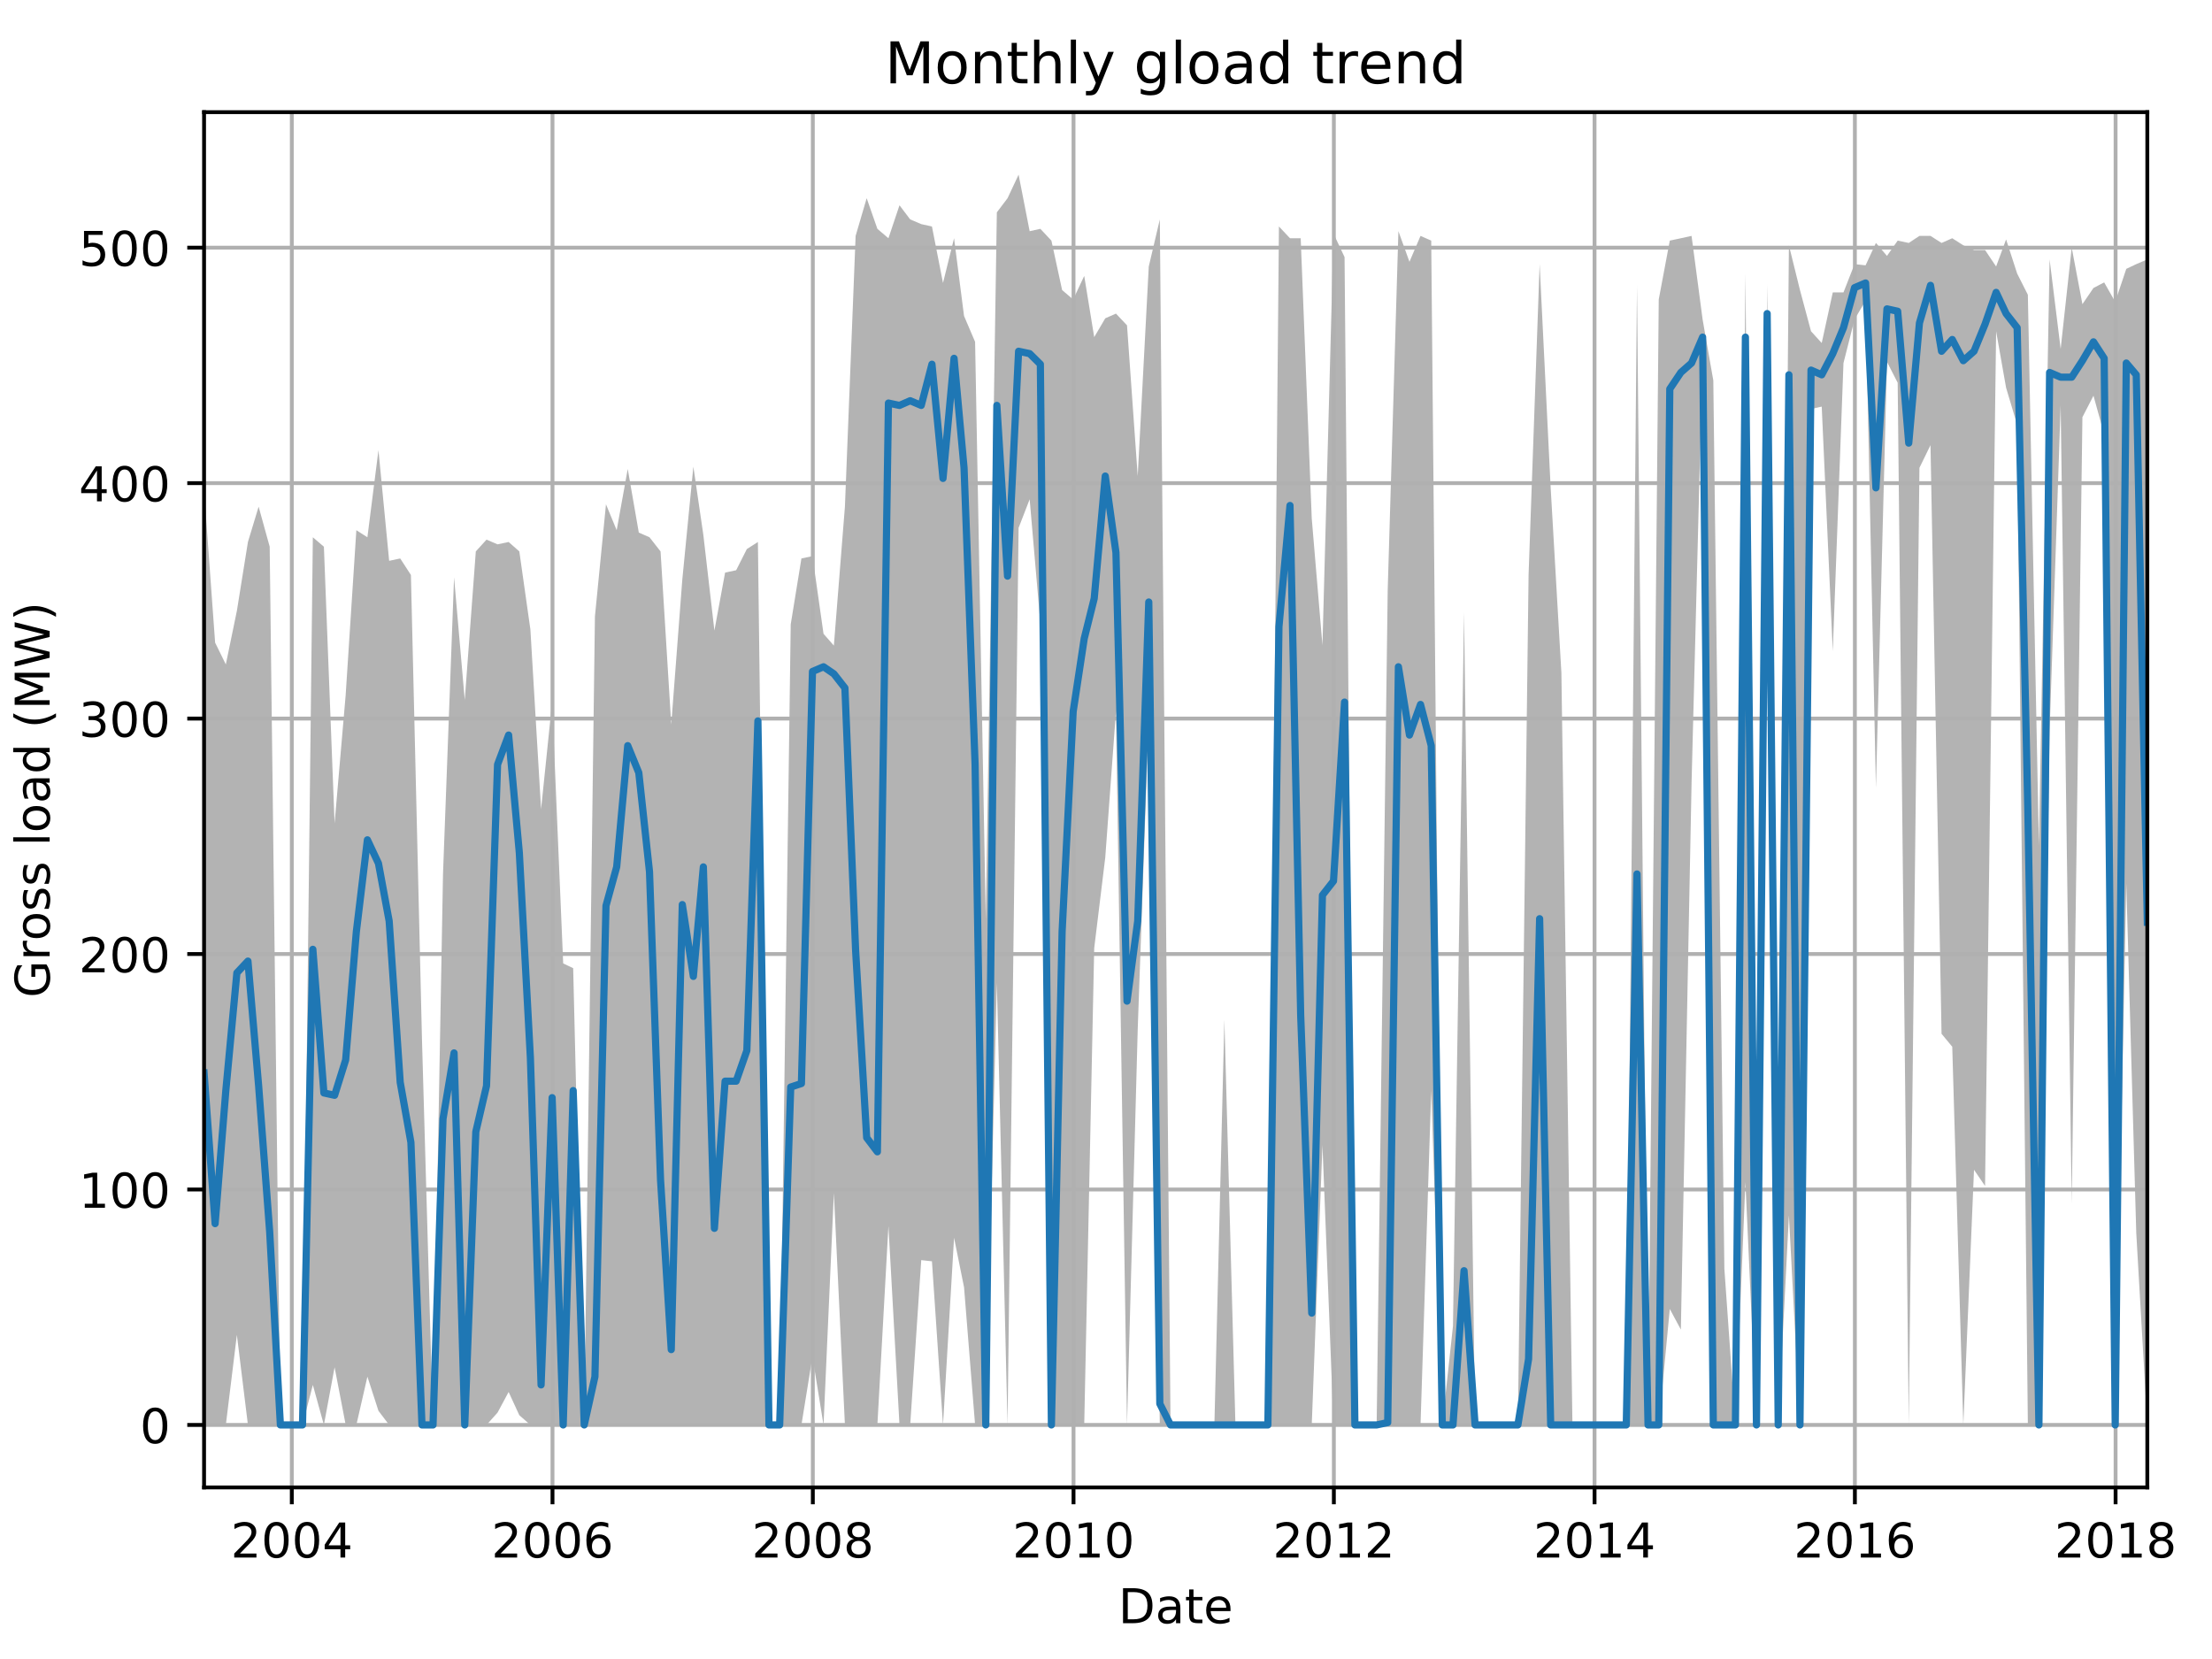 <?xml version="1.0" encoding="utf-8" standalone="no"?>
<!DOCTYPE svg PUBLIC "-//W3C//DTD SVG 1.1//EN"
  "http://www.w3.org/Graphics/SVG/1.1/DTD/svg11.dtd">
<!-- Created with matplotlib (http://matplotlib.org/) -->
<svg height="345.6pt" version="1.1" viewBox="0 0 460.8 345.6" width="460.8pt" xmlns="http://www.w3.org/2000/svg" xmlns:xlink="http://www.w3.org/1999/xlink">
 <defs>
  <style type="text/css">
*{stroke-linecap:butt;stroke-linejoin:round;}
  </style>
 </defs>
 <g id="figure_1">
  <g id="patch_1">
   <path d="M 0 345.6 
L 460.8 345.6 
L 460.8 0 
L 0 0 
z
" style="fill:none;"/>
  </g>
  <g id="axes_1">
   <g id="patch_2">
    <path d="M 42.511 309.863 
L 447.326 309.863 
L 447.326 23.365 
L 42.511 23.365 
z
" style="fill:none;"/>
   </g>
   <g id="PolyCollection_1">
    <path clip-path="url(#p171c9565e4)" d="M 42.511 102.114 
L 42.511 296.841 
L 44.814 296.841 
L 47.043 296.841 
L 49.346 278.079 
L 51.649 296.841 
L 53.878 296.841 
L 56.181 296.841 
L 58.41 296.841 
L 60.713 296.841 
L 63.016 296.841 
L 65.17 288.502 
L 67.473 296.841 
L 69.702 284.824 
L 72.005 296.78 
L 74.234 296.841 
L 76.537 286.786 
L 78.84 293.898 
L 81.069 296.841 
L 83.372 296.841 
L 85.6 296.841 
L 87.903 296.841 
L 90.206 296.841 
L 92.287 296.841 
L 94.59 296.841 
L 96.818 296.841 
L 99.121 296.841 
L 101.35 296.841 
L 103.653 294.266 
L 105.956 289.974 
L 108.185 294.818 
L 110.488 296.841 
L 112.717 296.841 
L 115.02 296.841 
L 117.323 296.841 
L 119.403 296.841 
L 121.706 296.841 
L 123.935 296.841 
L 126.238 296.841 
L 128.467 296.841 
L 130.77 296.841 
L 133.073 296.841 
L 135.301 296.841 
L 137.605 296.841 
L 139.833 296.841 
L 142.136 296.841 
L 144.439 296.841 
L 146.52 296.841 
L 148.823 296.841 
L 151.051 296.841 
L 153.354 296.841 
L 155.583 296.841 
L 157.886 296.841 
L 160.189 296.841 
L 162.418 296.841 
L 164.721 296.841 
L 166.95 296.841 
L 169.253 282.616 
L 171.556 296.841 
L 173.71 248.527 
L 176.013 296.841 
L 178.242 296.841 
L 180.545 296.841 
L 182.774 296.841 
L 185.077 255.394 
L 187.38 296.841 
L 189.609 296.841 
L 191.912 262.506 
L 194.14 262.751 
L 196.444 296.841 
L 198.747 257.846 
L 200.827 268.147 
L 203.13 296.841 
L 205.358 296.841 
L 207.662 204.75 
L 209.89 296.841 
L 212.193 109.962 
L 214.496 104.015 
L 216.725 129.766 
L 219.028 296.841 
L 221.257 296.841 
L 223.56 296.841 
L 225.863 296.841 
L 227.943 197.515 
L 230.246 178.631 
L 232.475 148.221 
L 234.778 296.841 
L 237.007 214.438 
L 239.31 149.202 
L 241.613 296.841 
L 243.842 296.841 
L 246.145 296.841 
L 248.373 296.841 
L 250.676 296.841 
L 252.979 296.841 
L 255.06 296.841 
L 257.363 296.841 
L 259.591 296.841 
L 261.894 296.841 
L 264.123 296.841 
L 266.426 296.841 
L 268.729 296.841 
L 270.958 296.841 
L 273.261 296.841 
L 275.49 238.533 
L 277.793 296.841 
L 280.096 296.841 
L 282.25 296.841 
L 284.553 296.841 
L 286.782 296.841 
L 289.085 296.841 
L 291.314 296.841 
L 293.617 296.841 
L 295.92 296.841 
L 298.149 227.19 
L 300.452 296.841 
L 302.681 296.841 
L 304.984 296.841 
L 307.287 296.841 
L 309.367 296.841 
L 311.67 296.841 
L 313.899 296.841 
L 316.202 296.841 
L 318.43 296.841 
L 320.733 296.841 
L 323.036 296.841 
L 325.265 296.841 
L 327.568 296.841 
L 329.797 296.841 
L 332.1 296.841 
L 334.403 296.841 
L 336.483 296.841 
L 338.786 296.841 
L 341.015 296.841 
L 343.318 296.841 
L 345.547 296.841 
L 347.85 272.684 
L 350.153 276.976 
L 352.382 163.181 
L 354.685 73.911 
L 356.913 296.841 
L 359.216 296.841 
L 361.52 296.841 
L 363.6 246.258 
L 365.903 296.841 
L 368.131 71.397 
L 370.434 296.841 
L 372.663 253.187 
L 374.966 296.841 
L 377.269 85.192 
L 379.498 84.702 
L 381.801 135.652 
L 384.03 75.627 
L 386.333 66.553 
L 388.636 62.629 
L 390.79 164.162 
L 393.093 75.382 
L 395.322 79.735 
L 397.625 296.841 
L 399.854 97.454 
L 402.157 92.733 
L 404.46 215.357 
L 406.689 218.055 
L 408.992 296.841 
L 411.221 243.683 
L 413.524 247.056 
L 415.827 69.006 
L 417.907 80.778 
L 420.21 88.503 
L 422.439 296.841 
L 424.742 296.841 
L 426.97 152.267 
L 429.273 84.456 
L 431.577 250.734 
L 433.805 86.909 
L 436.108 82.433 
L 438.337 90.465 
L 440.64 296.841 
L 442.943 184.149 
L 445.023 256.865 
L 447.326 296.841 
L 447.326 54.046 
L 447.326 54.046 
L 445.023 55.027 
L 442.943 56.008 
L 440.64 62.874 
L 438.337 58.828 
L 436.108 59.993 
L 433.805 63.365 
L 431.577 51.593 
L 429.273 72.684 
L 426.97 54.046 
L 424.742 176.179 
L 422.439 61.403 
L 420.21 56.989 
L 417.907 49.876 
L 415.827 55.517 
L 413.524 52.084 
L 411.221 52.084 
L 408.992 51.103 
L 406.689 49.631 
L 404.46 50.612 
L 402.157 49.141 
L 399.854 49.141 
L 397.625 50.612 
L 395.322 50.122 
L 393.093 53.31 
L 390.79 50.612 
L 388.636 55.272 
L 386.333 55.027 
L 384.03 60.912 
L 381.801 60.912 
L 379.498 71.458 
L 377.269 69.006 
L 374.966 60.422 
L 372.663 51.103 
L 370.434 296.841 
L 368.131 59.257 
L 365.903 288.748 
L 363.6 56.989 
L 361.52 296.841 
L 359.216 264.284 
L 356.913 79.245 
L 354.685 66.553 
L 352.382 49.141 
L 350.153 49.631 
L 347.85 50.122 
L 345.547 62.384 
L 343.318 296.841 
L 341.015 59.441 
L 338.786 296.841 
L 336.483 296.841 
L 334.403 296.841 
L 332.1 296.841 
L 329.797 296.841 
L 327.568 296.841 
L 325.265 140.128 
L 323.036 101.685 
L 320.733 55.027 
L 318.43 119.772 
L 316.202 296.841 
L 313.899 296.841 
L 311.67 296.841 
L 309.367 296.841 
L 307.287 296.841 
L 304.984 127.62 
L 302.681 276.24 
L 300.452 296.841 
L 298.149 50.122 
L 295.92 49.141 
L 293.617 54.536 
L 291.314 48.16 
L 289.085 122.899 
L 286.782 296.841 
L 284.553 296.841 
L 282.25 296.841 
L 280.096 53.555 
L 277.793 48.65 
L 275.49 134.426 
L 273.261 108 
L 270.958 49.631 
L 268.729 49.631 
L 266.426 47.179 
L 264.123 296.841 
L 261.894 296.841 
L 259.591 296.841 
L 257.363 296.841 
L 255.06 212.414 
L 252.979 296.841 
L 250.676 296.841 
L 248.373 296.841 
L 246.145 296.841 
L 243.842 296.841 
L 241.613 45.707 
L 239.31 55.517 
L 237.007 99.171 
L 234.778 67.779 
L 232.475 65.327 
L 230.246 66.308 
L 227.943 70.232 
L 225.863 57.479 
L 223.56 62.384 
L 221.257 60.422 
L 219.028 50.122 
L 216.725 47.669 
L 214.496 48.16 
L 212.193 36.388 
L 209.89 41.293 
L 207.662 44.236 
L 205.358 191.446 
L 203.13 71.213 
L 200.827 65.817 
L 198.747 49.631 
L 196.444 58.951 
L 194.14 47.179 
L 191.912 46.688 
L 189.609 45.707 
L 187.38 42.764 
L 185.077 49.631 
L 182.774 47.669 
L 180.545 41.293 
L 178.242 49.141 
L 176.013 105.548 
L 173.71 134.487 
L 171.556 132.034 
L 169.253 115.848 
L 166.95 116.338 
L 164.721 130.072 
L 162.418 296.841 
L 160.189 296.841 
L 157.886 112.905 
L 155.583 114.376 
L 153.354 118.791 
L 151.051 119.281 
L 148.823 131.36 
L 146.52 111.434 
L 144.439 97.209 
L 142.136 120.753 
L 139.833 150.918 
L 137.605 114.867 
L 135.301 111.924 
L 133.073 110.943 
L 130.77 97.7 
L 128.467 110.453 
L 126.238 105.057 
L 123.935 128.417 
L 121.706 296.841 
L 119.403 201.685 
L 117.323 200.704 
L 115.02 146.259 
L 112.717 168.576 
L 110.488 131.115 
L 108.185 114.867 
L 105.956 112.905 
L 103.653 113.396 
L 101.35 112.415 
L 99.121 114.867 
L 96.818 145.83 
L 94.59 120.262 
L 92.287 182.065 
L 90.206 296.841 
L 87.903 216.461 
L 85.6 119.772 
L 83.372 116.338 
L 81.069 116.829 
L 78.84 93.776 
L 76.537 111.924 
L 74.234 110.453 
L 72.005 144.849 
L 69.702 171.519 
L 67.473 113.886 
L 65.17 111.924 
L 63.016 296.841 
L 60.713 296.841 
L 58.41 296.841 
L 56.181 113.886 
L 53.878 105.548 
L 51.649 112.905 
L 49.346 127.252 
L 47.043 138.411 
L 44.814 133.874 
L 42.511 102.114 
z
" style="fill:#808080;fill-opacity:0.6;"/>
   </g>
   <g id="matplotlib.axis_1">
    <g id="xtick_1">
     <g id="line2d_1">
      <path clip-path="url(#p171c9565e4)" d="M 60.787 309.863 
L 60.787 23.365 
" style="fill:none;stroke:#b0b0b0;stroke-linecap:square;stroke-width:0.8;"/>
     </g>
     <g id="line2d_2">
      <defs>
       <path d="M 0 0 
L 0 3.5 
" id="m6a0b6c85f9" style="stroke:#000000;stroke-width:0.8;"/>
      </defs>
      <g>
       <use style="stroke:#000000;stroke-width:0.8;" x="60.787" xlink:href="#m6a0b6c85f9" y="309.863"/>
      </g>
     </g>
     <g id="text_1">
      <!-- 2004 -->
      <defs>
       <path d="M 19.188 8.297 
L 53.609 8.297 
L 53.609 0 
L 7.328 0 
L 7.328 8.297 
Q 12.938 14.109 22.625 23.891 
Q 32.328 33.688 34.812 36.531 
Q 39.547 41.844 41.422 45.531 
Q 43.312 49.219 43.312 52.781 
Q 43.312 58.594 39.234 62.25 
Q 35.156 65.922 28.609 65.922 
Q 23.969 65.922 18.812 64.312 
Q 13.672 62.703 7.812 59.422 
L 7.812 69.391 
Q 13.766 71.781 18.938 73 
Q 24.125 74.219 28.422 74.219 
Q 39.75 74.219 46.484 68.547 
Q 53.219 62.891 53.219 53.422 
Q 53.219 48.922 51.531 44.891 
Q 49.859 40.875 45.406 35.406 
Q 44.188 33.984 37.641 27.219 
Q 31.109 20.453 19.188 8.297 
z
" id="DejaVuSans-32"/>
       <path d="M 31.781 66.406 
Q 24.172 66.406 20.328 58.906 
Q 16.5 51.422 16.5 36.375 
Q 16.5 21.391 20.328 13.891 
Q 24.172 6.391 31.781 6.391 
Q 39.453 6.391 43.281 13.891 
Q 47.125 21.391 47.125 36.375 
Q 47.125 51.422 43.281 58.906 
Q 39.453 66.406 31.781 66.406 
z
M 31.781 74.219 
Q 44.047 74.219 50.516 64.516 
Q 56.984 54.828 56.984 36.375 
Q 56.984 17.969 50.516 8.266 
Q 44.047 -1.422 31.781 -1.422 
Q 19.531 -1.422 13.062 8.266 
Q 6.594 17.969 6.594 36.375 
Q 6.594 54.828 13.062 64.516 
Q 19.531 74.219 31.781 74.219 
z
" id="DejaVuSans-30"/>
       <path d="M 37.797 64.312 
L 12.891 25.391 
L 37.797 25.391 
z
M 35.203 72.906 
L 47.609 72.906 
L 47.609 25.391 
L 58.016 25.391 
L 58.016 17.188 
L 47.609 17.188 
L 47.609 0 
L 37.797 0 
L 37.797 17.188 
L 4.891 17.188 
L 4.891 26.703 
z
" id="DejaVuSans-34"/>
      </defs>
      <g transform="translate(48.062 324.462)scale(0.1 -0.1)">
       <use xlink:href="#DejaVuSans-32"/>
       <use x="63.623" xlink:href="#DejaVuSans-30"/>
       <use x="127.246" xlink:href="#DejaVuSans-30"/>
       <use x="190.869" xlink:href="#DejaVuSans-34"/>
      </g>
     </g>
    </g>
    <g id="xtick_2">
     <g id="line2d_3">
      <path clip-path="url(#p171c9565e4)" d="M 115.094 309.863 
L 115.094 23.365 
" style="fill:none;stroke:#b0b0b0;stroke-linecap:square;stroke-width:0.8;"/>
     </g>
     <g id="line2d_4">
      <g>
       <use style="stroke:#000000;stroke-width:0.8;" x="115.094" xlink:href="#m6a0b6c85f9" y="309.863"/>
      </g>
     </g>
     <g id="text_2">
      <!-- 2006 -->
      <defs>
       <path d="M 33.016 40.375 
Q 26.375 40.375 22.484 35.828 
Q 18.609 31.297 18.609 23.391 
Q 18.609 15.531 22.484 10.953 
Q 26.375 6.391 33.016 6.391 
Q 39.656 6.391 43.531 10.953 
Q 47.406 15.531 47.406 23.391 
Q 47.406 31.297 43.531 35.828 
Q 39.656 40.375 33.016 40.375 
z
M 52.594 71.297 
L 52.594 62.312 
Q 48.875 64.062 45.094 64.984 
Q 41.312 65.922 37.594 65.922 
Q 27.828 65.922 22.672 59.328 
Q 17.531 52.734 16.797 39.406 
Q 19.672 43.656 24.016 45.922 
Q 28.375 48.188 33.594 48.188 
Q 44.578 48.188 50.953 41.516 
Q 57.328 34.859 57.328 23.391 
Q 57.328 12.156 50.688 5.359 
Q 44.047 -1.422 33.016 -1.422 
Q 20.359 -1.422 13.672 8.266 
Q 6.984 17.969 6.984 36.375 
Q 6.984 53.656 15.188 63.938 
Q 23.391 74.219 37.203 74.219 
Q 40.922 74.219 44.703 73.484 
Q 48.484 72.75 52.594 71.297 
z
" id="DejaVuSans-36"/>
      </defs>
      <g transform="translate(102.369 324.462)scale(0.1 -0.1)">
       <use xlink:href="#DejaVuSans-32"/>
       <use x="63.623" xlink:href="#DejaVuSans-30"/>
       <use x="127.246" xlink:href="#DejaVuSans-30"/>
       <use x="190.869" xlink:href="#DejaVuSans-36"/>
      </g>
     </g>
    </g>
    <g id="xtick_3">
     <g id="line2d_5">
      <path clip-path="url(#p171c9565e4)" d="M 169.327 309.863 
L 169.327 23.365 
" style="fill:none;stroke:#b0b0b0;stroke-linecap:square;stroke-width:0.8;"/>
     </g>
     <g id="line2d_6">
      <g>
       <use style="stroke:#000000;stroke-width:0.8;" x="169.327" xlink:href="#m6a0b6c85f9" y="309.863"/>
      </g>
     </g>
     <g id="text_3">
      <!-- 2008 -->
      <defs>
       <path d="M 31.781 34.625 
Q 24.75 34.625 20.719 30.859 
Q 16.703 27.094 16.703 20.516 
Q 16.703 13.922 20.719 10.156 
Q 24.75 6.391 31.781 6.391 
Q 38.812 6.391 42.859 10.172 
Q 46.922 13.969 46.922 20.516 
Q 46.922 27.094 42.891 30.859 
Q 38.875 34.625 31.781 34.625 
z
M 21.922 38.812 
Q 15.578 40.375 12.031 44.719 
Q 8.5 49.078 8.5 55.328 
Q 8.5 64.062 14.719 69.141 
Q 20.953 74.219 31.781 74.219 
Q 42.672 74.219 48.875 69.141 
Q 55.078 64.062 55.078 55.328 
Q 55.078 49.078 51.531 44.719 
Q 48 40.375 41.703 38.812 
Q 48.828 37.156 52.797 32.312 
Q 56.781 27.484 56.781 20.516 
Q 56.781 9.906 50.312 4.234 
Q 43.844 -1.422 31.781 -1.422 
Q 19.734 -1.422 13.25 4.234 
Q 6.781 9.906 6.781 20.516 
Q 6.781 27.484 10.781 32.312 
Q 14.797 37.156 21.922 38.812 
z
M 18.312 54.391 
Q 18.312 48.734 21.844 45.562 
Q 25.391 42.391 31.781 42.391 
Q 38.141 42.391 41.719 45.562 
Q 45.312 48.734 45.312 54.391 
Q 45.312 60.062 41.719 63.234 
Q 38.141 66.406 31.781 66.406 
Q 25.391 66.406 21.844 63.234 
Q 18.312 60.062 18.312 54.391 
z
" id="DejaVuSans-38"/>
      </defs>
      <g transform="translate(156.602 324.462)scale(0.1 -0.1)">
       <use xlink:href="#DejaVuSans-32"/>
       <use x="63.623" xlink:href="#DejaVuSans-30"/>
       <use x="127.246" xlink:href="#DejaVuSans-30"/>
       <use x="190.869" xlink:href="#DejaVuSans-38"/>
      </g>
     </g>
    </g>
    <g id="xtick_4">
     <g id="line2d_7">
      <path clip-path="url(#p171c9565e4)" d="M 223.634 309.863 
L 223.634 23.365 
" style="fill:none;stroke:#b0b0b0;stroke-linecap:square;stroke-width:0.8;"/>
     </g>
     <g id="line2d_8">
      <g>
       <use style="stroke:#000000;stroke-width:0.8;" x="223.634" xlink:href="#m6a0b6c85f9" y="309.863"/>
      </g>
     </g>
     <g id="text_4">
      <!-- 2010 -->
      <defs>
       <path d="M 12.406 8.297 
L 28.516 8.297 
L 28.516 63.922 
L 10.984 60.406 
L 10.984 69.391 
L 28.422 72.906 
L 38.281 72.906 
L 38.281 8.297 
L 54.391 8.297 
L 54.391 0 
L 12.406 0 
z
" id="DejaVuSans-31"/>
      </defs>
      <g transform="translate(210.909 324.462)scale(0.1 -0.1)">
       <use xlink:href="#DejaVuSans-32"/>
       <use x="63.623" xlink:href="#DejaVuSans-30"/>
       <use x="127.246" xlink:href="#DejaVuSans-31"/>
       <use x="190.869" xlink:href="#DejaVuSans-30"/>
      </g>
     </g>
    </g>
    <g id="xtick_5">
     <g id="line2d_9">
      <path clip-path="url(#p171c9565e4)" d="M 277.867 309.863 
L 277.867 23.365 
" style="fill:none;stroke:#b0b0b0;stroke-linecap:square;stroke-width:0.8;"/>
     </g>
     <g id="line2d_10">
      <g>
       <use style="stroke:#000000;stroke-width:0.8;" x="277.867" xlink:href="#m6a0b6c85f9" y="309.863"/>
      </g>
     </g>
     <g id="text_5">
      <!-- 2012 -->
      <g transform="translate(265.142 324.462)scale(0.1 -0.1)">
       <use xlink:href="#DejaVuSans-32"/>
       <use x="63.623" xlink:href="#DejaVuSans-30"/>
       <use x="127.246" xlink:href="#DejaVuSans-31"/>
       <use x="190.869" xlink:href="#DejaVuSans-32"/>
      </g>
     </g>
    </g>
    <g id="xtick_6">
     <g id="line2d_11">
      <path clip-path="url(#p171c9565e4)" d="M 332.174 309.863 
L 332.174 23.365 
" style="fill:none;stroke:#b0b0b0;stroke-linecap:square;stroke-width:0.8;"/>
     </g>
     <g id="line2d_12">
      <g>
       <use style="stroke:#000000;stroke-width:0.8;" x="332.174" xlink:href="#m6a0b6c85f9" y="309.863"/>
      </g>
     </g>
     <g id="text_6">
      <!-- 2014 -->
      <g transform="translate(319.449 324.462)scale(0.1 -0.1)">
       <use xlink:href="#DejaVuSans-32"/>
       <use x="63.623" xlink:href="#DejaVuSans-30"/>
       <use x="127.246" xlink:href="#DejaVuSans-31"/>
       <use x="190.869" xlink:href="#DejaVuSans-34"/>
      </g>
     </g>
    </g>
    <g id="xtick_7">
     <g id="line2d_13">
      <path clip-path="url(#p171c9565e4)" d="M 386.407 309.863 
L 386.407 23.365 
" style="fill:none;stroke:#b0b0b0;stroke-linecap:square;stroke-width:0.8;"/>
     </g>
     <g id="line2d_14">
      <g>
       <use style="stroke:#000000;stroke-width:0.8;" x="386.407" xlink:href="#m6a0b6c85f9" y="309.863"/>
      </g>
     </g>
     <g id="text_7">
      <!-- 2016 -->
      <g transform="translate(373.682 324.462)scale(0.1 -0.1)">
       <use xlink:href="#DejaVuSans-32"/>
       <use x="63.623" xlink:href="#DejaVuSans-30"/>
       <use x="127.246" xlink:href="#DejaVuSans-31"/>
       <use x="190.869" xlink:href="#DejaVuSans-36"/>
      </g>
     </g>
    </g>
    <g id="xtick_8">
     <g id="line2d_15">
      <path clip-path="url(#p171c9565e4)" d="M 440.714 309.863 
L 440.714 23.365 
" style="fill:none;stroke:#b0b0b0;stroke-linecap:square;stroke-width:0.8;"/>
     </g>
     <g id="line2d_16">
      <g>
       <use style="stroke:#000000;stroke-width:0.8;" x="440.714" xlink:href="#m6a0b6c85f9" y="309.863"/>
      </g>
     </g>
     <g id="text_8">
      <!-- 2018 -->
      <g transform="translate(427.989 324.462)scale(0.1 -0.1)">
       <use xlink:href="#DejaVuSans-32"/>
       <use x="63.623" xlink:href="#DejaVuSans-30"/>
       <use x="127.246" xlink:href="#DejaVuSans-31"/>
       <use x="190.869" xlink:href="#DejaVuSans-38"/>
      </g>
     </g>
    </g>
    <g id="text_9">
     <!-- Date -->
     <defs>
      <path d="M 19.672 64.797 
L 19.672 8.109 
L 31.594 8.109 
Q 46.688 8.109 53.688 14.938 
Q 60.688 21.781 60.688 36.531 
Q 60.688 51.172 53.688 57.984 
Q 46.688 64.797 31.594 64.797 
z
M 9.812 72.906 
L 30.078 72.906 
Q 51.266 72.906 61.172 64.094 
Q 71.094 55.281 71.094 36.531 
Q 71.094 17.672 61.125 8.828 
Q 51.172 0 30.078 0 
L 9.812 0 
z
" id="DejaVuSans-44"/>
      <path d="M 34.281 27.484 
Q 23.391 27.484 19.188 25 
Q 14.984 22.516 14.984 16.5 
Q 14.984 11.719 18.141 8.906 
Q 21.297 6.109 26.703 6.109 
Q 34.188 6.109 38.703 11.406 
Q 43.219 16.703 43.219 25.484 
L 43.219 27.484 
z
M 52.203 31.203 
L 52.203 0 
L 43.219 0 
L 43.219 8.297 
Q 40.141 3.328 35.547 0.953 
Q 30.953 -1.422 24.312 -1.422 
Q 15.922 -1.422 10.953 3.297 
Q 6 8.016 6 15.922 
Q 6 25.141 12.172 29.828 
Q 18.359 34.516 30.609 34.516 
L 43.219 34.516 
L 43.219 35.406 
Q 43.219 41.609 39.141 45 
Q 35.062 48.391 27.688 48.391 
Q 23 48.391 18.547 47.266 
Q 14.109 46.141 10.016 43.891 
L 10.016 52.203 
Q 14.938 54.109 19.578 55.047 
Q 24.219 56 28.609 56 
Q 40.484 56 46.344 49.844 
Q 52.203 43.703 52.203 31.203 
z
" id="DejaVuSans-61"/>
      <path d="M 18.312 70.219 
L 18.312 54.688 
L 36.812 54.688 
L 36.812 47.703 
L 18.312 47.703 
L 18.312 18.016 
Q 18.312 11.328 20.141 9.422 
Q 21.969 7.516 27.594 7.516 
L 36.812 7.516 
L 36.812 0 
L 27.594 0 
Q 17.188 0 13.234 3.875 
Q 9.281 7.766 9.281 18.016 
L 9.281 47.703 
L 2.688 47.703 
L 2.688 54.688 
L 9.281 54.688 
L 9.281 70.219 
z
" id="DejaVuSans-74"/>
      <path d="M 56.203 29.594 
L 56.203 25.203 
L 14.891 25.203 
Q 15.484 15.922 20.484 11.062 
Q 25.484 6.203 34.422 6.203 
Q 39.594 6.203 44.453 7.469 
Q 49.312 8.734 54.109 11.281 
L 54.109 2.781 
Q 49.266 0.734 44.188 -0.344 
Q 39.109 -1.422 33.891 -1.422 
Q 20.797 -1.422 13.156 6.188 
Q 5.516 13.812 5.516 26.812 
Q 5.516 40.234 12.766 48.109 
Q 20.016 56 32.328 56 
Q 43.359 56 49.781 48.891 
Q 56.203 41.797 56.203 29.594 
z
M 47.219 32.234 
Q 47.125 39.594 43.094 43.984 
Q 39.062 48.391 32.422 48.391 
Q 24.906 48.391 20.391 44.141 
Q 15.875 39.891 15.188 32.172 
z
" id="DejaVuSans-65"/>
     </defs>
     <g transform="translate(232.968 338.14)scale(0.1 -0.1)">
      <use xlink:href="#DejaVuSans-44"/>
      <use x="77.002" xlink:href="#DejaVuSans-61"/>
      <use x="138.281" xlink:href="#DejaVuSans-74"/>
      <use x="177.49" xlink:href="#DejaVuSans-65"/>
     </g>
    </g>
   </g>
   <g id="matplotlib.axis_2">
    <g id="ytick_1">
     <g id="line2d_17">
      <path clip-path="url(#p171c9565e4)" d="M 42.511 296.841 
L 447.326 296.841 
" style="fill:none;stroke:#b0b0b0;stroke-linecap:square;stroke-width:0.8;"/>
     </g>
     <g id="line2d_18">
      <defs>
       <path d="M 0 0 
L -3.5 0 
" id="m053844f73d" style="stroke:#000000;stroke-width:0.8;"/>
      </defs>
      <g>
       <use style="stroke:#000000;stroke-width:0.8;" x="42.511" xlink:href="#m053844f73d" y="296.841"/>
      </g>
     </g>
     <g id="text_10">
      <!-- 0 -->
      <g transform="translate(29.149 300.64)scale(0.1 -0.1)">
       <use xlink:href="#DejaVuSans-30"/>
      </g>
     </g>
    </g>
    <g id="ytick_2">
     <g id="line2d_19">
      <path clip-path="url(#p171c9565e4)" d="M 42.511 247.791 
L 447.326 247.791 
" style="fill:none;stroke:#b0b0b0;stroke-linecap:square;stroke-width:0.8;"/>
     </g>
     <g id="line2d_20">
      <g>
       <use style="stroke:#000000;stroke-width:0.8;" x="42.511" xlink:href="#m053844f73d" y="247.791"/>
      </g>
     </g>
     <g id="text_11">
      <!-- 100 -->
      <g transform="translate(16.424 251.591)scale(0.1 -0.1)">
       <use xlink:href="#DejaVuSans-31"/>
       <use x="63.623" xlink:href="#DejaVuSans-30"/>
       <use x="127.246" xlink:href="#DejaVuSans-30"/>
      </g>
     </g>
    </g>
    <g id="ytick_3">
     <g id="line2d_21">
      <path clip-path="url(#p171c9565e4)" d="M 42.511 198.742 
L 447.326 198.742 
" style="fill:none;stroke:#b0b0b0;stroke-linecap:square;stroke-width:0.8;"/>
     </g>
     <g id="line2d_22">
      <g>
       <use style="stroke:#000000;stroke-width:0.8;" x="42.511" xlink:href="#m053844f73d" y="198.742"/>
      </g>
     </g>
     <g id="text_12">
      <!-- 200 -->
      <g transform="translate(16.424 202.541)scale(0.1 -0.1)">
       <use xlink:href="#DejaVuSans-32"/>
       <use x="63.623" xlink:href="#DejaVuSans-30"/>
       <use x="127.246" xlink:href="#DejaVuSans-30"/>
      </g>
     </g>
    </g>
    <g id="ytick_4">
     <g id="line2d_23">
      <path clip-path="url(#p171c9565e4)" d="M 42.511 149.692 
L 447.326 149.692 
" style="fill:none;stroke:#b0b0b0;stroke-linecap:square;stroke-width:0.8;"/>
     </g>
     <g id="line2d_24">
      <g>
       <use style="stroke:#000000;stroke-width:0.8;" x="42.511" xlink:href="#m053844f73d" y="149.692"/>
      </g>
     </g>
     <g id="text_13">
      <!-- 300 -->
      <defs>
       <path d="M 40.578 39.312 
Q 47.656 37.797 51.625 33 
Q 55.609 28.219 55.609 21.188 
Q 55.609 10.406 48.188 4.484 
Q 40.766 -1.422 27.094 -1.422 
Q 22.516 -1.422 17.656 -0.516 
Q 12.797 0.391 7.625 2.203 
L 7.625 11.719 
Q 11.719 9.328 16.594 8.109 
Q 21.484 6.891 26.812 6.891 
Q 36.078 6.891 40.938 10.547 
Q 45.797 14.203 45.797 21.188 
Q 45.797 27.641 41.281 31.266 
Q 36.766 34.906 28.719 34.906 
L 20.219 34.906 
L 20.219 43.016 
L 29.109 43.016 
Q 36.375 43.016 40.234 45.922 
Q 44.094 48.828 44.094 54.297 
Q 44.094 59.906 40.109 62.906 
Q 36.141 65.922 28.719 65.922 
Q 24.656 65.922 20.016 65.031 
Q 15.375 64.156 9.812 62.312 
L 9.812 71.094 
Q 15.438 72.656 20.344 73.438 
Q 25.25 74.219 29.594 74.219 
Q 40.828 74.219 47.359 69.109 
Q 53.906 64.016 53.906 55.328 
Q 53.906 49.266 50.438 45.094 
Q 46.969 40.922 40.578 39.312 
z
" id="DejaVuSans-33"/>
      </defs>
      <g transform="translate(16.424 153.491)scale(0.1 -0.1)">
       <use xlink:href="#DejaVuSans-33"/>
       <use x="63.623" xlink:href="#DejaVuSans-30"/>
       <use x="127.246" xlink:href="#DejaVuSans-30"/>
      </g>
     </g>
    </g>
    <g id="ytick_5">
     <g id="line2d_25">
      <path clip-path="url(#p171c9565e4)" d="M 42.511 100.643 
L 447.326 100.643 
" style="fill:none;stroke:#b0b0b0;stroke-linecap:square;stroke-width:0.8;"/>
     </g>
     <g id="line2d_26">
      <g>
       <use style="stroke:#000000;stroke-width:0.8;" x="42.511" xlink:href="#m053844f73d" y="100.643"/>
      </g>
     </g>
     <g id="text_14">
      <!-- 400 -->
      <g transform="translate(16.424 104.442)scale(0.1 -0.1)">
       <use xlink:href="#DejaVuSans-34"/>
       <use x="63.623" xlink:href="#DejaVuSans-30"/>
       <use x="127.246" xlink:href="#DejaVuSans-30"/>
      </g>
     </g>
    </g>
    <g id="ytick_6">
     <g id="line2d_27">
      <path clip-path="url(#p171c9565e4)" d="M 42.511 51.593 
L 447.326 51.593 
" style="fill:none;stroke:#b0b0b0;stroke-linecap:square;stroke-width:0.8;"/>
     </g>
     <g id="line2d_28">
      <g>
       <use style="stroke:#000000;stroke-width:0.8;" x="42.511" xlink:href="#m053844f73d" y="51.593"/>
      </g>
     </g>
     <g id="text_15">
      <!-- 500 -->
      <defs>
       <path d="M 10.797 72.906 
L 49.516 72.906 
L 49.516 64.594 
L 19.828 64.594 
L 19.828 46.734 
Q 21.969 47.469 24.109 47.828 
Q 26.266 48.188 28.422 48.188 
Q 40.625 48.188 47.75 41.5 
Q 54.891 34.812 54.891 23.391 
Q 54.891 11.625 47.562 5.094 
Q 40.234 -1.422 26.906 -1.422 
Q 22.312 -1.422 17.547 -0.641 
Q 12.797 0.141 7.719 1.703 
L 7.719 11.625 
Q 12.109 9.234 16.797 8.062 
Q 21.484 6.891 26.703 6.891 
Q 35.156 6.891 40.078 11.328 
Q 45.016 15.766 45.016 23.391 
Q 45.016 31 40.078 35.438 
Q 35.156 39.891 26.703 39.891 
Q 22.75 39.891 18.812 39.016 
Q 14.891 38.141 10.797 36.281 
z
" id="DejaVuSans-35"/>
      </defs>
      <g transform="translate(16.424 55.392)scale(0.1 -0.1)">
       <use xlink:href="#DejaVuSans-35"/>
       <use x="63.623" xlink:href="#DejaVuSans-30"/>
       <use x="127.246" xlink:href="#DejaVuSans-30"/>
      </g>
     </g>
    </g>
    <g id="text_16">
     <!-- Gross load (MW) -->
     <defs>
      <path d="M 59.516 10.406 
L 59.516 29.984 
L 43.406 29.984 
L 43.406 38.094 
L 69.281 38.094 
L 69.281 6.781 
Q 63.578 2.734 56.688 0.656 
Q 49.812 -1.422 42 -1.422 
Q 24.906 -1.422 15.25 8.562 
Q 5.609 18.562 5.609 36.375 
Q 5.609 54.25 15.25 64.234 
Q 24.906 74.219 42 74.219 
Q 49.125 74.219 55.547 72.453 
Q 61.969 70.703 67.391 67.281 
L 67.391 56.781 
Q 61.922 61.422 55.766 63.766 
Q 49.609 66.109 42.828 66.109 
Q 29.438 66.109 22.719 58.641 
Q 16.016 51.172 16.016 36.375 
Q 16.016 21.625 22.719 14.156 
Q 29.438 6.688 42.828 6.688 
Q 48.047 6.688 52.141 7.594 
Q 56.25 8.5 59.516 10.406 
z
" id="DejaVuSans-47"/>
      <path d="M 41.109 46.297 
Q 39.594 47.172 37.812 47.578 
Q 36.031 48 33.891 48 
Q 26.266 48 22.188 43.047 
Q 18.109 38.094 18.109 28.812 
L 18.109 0 
L 9.078 0 
L 9.078 54.688 
L 18.109 54.688 
L 18.109 46.188 
Q 20.953 51.172 25.484 53.578 
Q 30.031 56 36.531 56 
Q 37.453 56 38.578 55.875 
Q 39.703 55.766 41.062 55.516 
z
" id="DejaVuSans-72"/>
      <path d="M 30.609 48.391 
Q 23.391 48.391 19.188 42.75 
Q 14.984 37.109 14.984 27.297 
Q 14.984 17.484 19.156 11.844 
Q 23.344 6.203 30.609 6.203 
Q 37.797 6.203 41.984 11.859 
Q 46.188 17.531 46.188 27.297 
Q 46.188 37.016 41.984 42.703 
Q 37.797 48.391 30.609 48.391 
z
M 30.609 56 
Q 42.328 56 49.016 48.375 
Q 55.719 40.766 55.719 27.297 
Q 55.719 13.875 49.016 6.219 
Q 42.328 -1.422 30.609 -1.422 
Q 18.844 -1.422 12.172 6.219 
Q 5.516 13.875 5.516 27.297 
Q 5.516 40.766 12.172 48.375 
Q 18.844 56 30.609 56 
z
" id="DejaVuSans-6f"/>
      <path d="M 44.281 53.078 
L 44.281 44.578 
Q 40.484 46.531 36.375 47.5 
Q 32.281 48.484 27.875 48.484 
Q 21.188 48.484 17.844 46.438 
Q 14.5 44.391 14.5 40.281 
Q 14.5 37.156 16.891 35.375 
Q 19.281 33.594 26.516 31.984 
L 29.594 31.297 
Q 39.156 29.25 43.188 25.516 
Q 47.219 21.781 47.219 15.094 
Q 47.219 7.469 41.188 3.016 
Q 35.156 -1.422 24.609 -1.422 
Q 20.219 -1.422 15.453 -0.562 
Q 10.688 0.297 5.422 2 
L 5.422 11.281 
Q 10.406 8.688 15.234 7.391 
Q 20.062 6.109 24.812 6.109 
Q 31.156 6.109 34.562 8.281 
Q 37.984 10.453 37.984 14.406 
Q 37.984 18.062 35.516 20.016 
Q 33.062 21.969 24.703 23.781 
L 21.578 24.516 
Q 13.234 26.266 9.516 29.906 
Q 5.812 33.547 5.812 39.891 
Q 5.812 47.609 11.281 51.797 
Q 16.75 56 26.812 56 
Q 31.781 56 36.172 55.266 
Q 40.578 54.547 44.281 53.078 
z
" id="DejaVuSans-73"/>
      <path id="DejaVuSans-20"/>
      <path d="M 9.422 75.984 
L 18.406 75.984 
L 18.406 0 
L 9.422 0 
z
" id="DejaVuSans-6c"/>
      <path d="M 45.406 46.391 
L 45.406 75.984 
L 54.391 75.984 
L 54.391 0 
L 45.406 0 
L 45.406 8.203 
Q 42.578 3.328 38.25 0.953 
Q 33.938 -1.422 27.875 -1.422 
Q 17.969 -1.422 11.734 6.484 
Q 5.516 14.406 5.516 27.297 
Q 5.516 40.188 11.734 48.094 
Q 17.969 56 27.875 56 
Q 33.938 56 38.25 53.625 
Q 42.578 51.266 45.406 46.391 
z
M 14.797 27.297 
Q 14.797 17.391 18.875 11.75 
Q 22.953 6.109 30.078 6.109 
Q 37.203 6.109 41.297 11.75 
Q 45.406 17.391 45.406 27.297 
Q 45.406 37.203 41.297 42.844 
Q 37.203 48.484 30.078 48.484 
Q 22.953 48.484 18.875 42.844 
Q 14.797 37.203 14.797 27.297 
z
" id="DejaVuSans-64"/>
      <path d="M 31 75.875 
Q 24.469 64.656 21.281 53.656 
Q 18.109 42.672 18.109 31.391 
Q 18.109 20.125 21.312 9.062 
Q 24.516 -2 31 -13.188 
L 23.188 -13.188 
Q 15.875 -1.703 12.234 9.375 
Q 8.594 20.453 8.594 31.391 
Q 8.594 42.281 12.203 53.312 
Q 15.828 64.359 23.188 75.875 
z
" id="DejaVuSans-28"/>
      <path d="M 9.812 72.906 
L 24.516 72.906 
L 43.109 23.297 
L 61.812 72.906 
L 76.516 72.906 
L 76.516 0 
L 66.891 0 
L 66.891 64.016 
L 48.094 14.016 
L 38.188 14.016 
L 19.391 64.016 
L 19.391 0 
L 9.812 0 
z
" id="DejaVuSans-4d"/>
      <path d="M 3.328 72.906 
L 13.281 72.906 
L 28.609 11.281 
L 43.891 72.906 
L 54.984 72.906 
L 70.312 11.281 
L 85.594 72.906 
L 95.609 72.906 
L 77.297 0 
L 64.891 0 
L 49.516 63.281 
L 33.984 0 
L 21.578 0 
z
" id="DejaVuSans-57"/>
      <path d="M 8.016 75.875 
L 15.828 75.875 
Q 23.141 64.359 26.781 53.312 
Q 30.422 42.281 30.422 31.391 
Q 30.422 20.453 26.781 9.375 
Q 23.141 -1.703 15.828 -13.188 
L 8.016 -13.188 
Q 14.5 -2 17.703 9.062 
Q 20.906 20.125 20.906 31.391 
Q 20.906 42.672 17.703 53.656 
Q 14.5 64.656 8.016 75.875 
z
" id="DejaVuSans-29"/>
     </defs>
     <g transform="translate(10.344 207.835)rotate(-90)scale(0.1 -0.1)">
      <use xlink:href="#DejaVuSans-47"/>
      <use x="77.49" xlink:href="#DejaVuSans-72"/>
      <use x="118.572" xlink:href="#DejaVuSans-6f"/>
      <use x="179.754" xlink:href="#DejaVuSans-73"/>
      <use x="231.854" xlink:href="#DejaVuSans-73"/>
      <use x="283.953" xlink:href="#DejaVuSans-20"/>
      <use x="315.74" xlink:href="#DejaVuSans-6c"/>
      <use x="343.523" xlink:href="#DejaVuSans-6f"/>
      <use x="404.705" xlink:href="#DejaVuSans-61"/>
      <use x="465.984" xlink:href="#DejaVuSans-64"/>
      <use x="529.461" xlink:href="#DejaVuSans-20"/>
      <use x="561.248" xlink:href="#DejaVuSans-28"/>
      <use x="600.262" xlink:href="#DejaVuSans-4d"/>
      <use x="686.541" xlink:href="#DejaVuSans-57"/>
      <use x="785.418" xlink:href="#DejaVuSans-29"/>
     </g>
    </g>
   </g>
   <g id="line2d_29">
    <path clip-path="url(#p171c9565e4)" d="M 42.511 223.512 
L 44.814 254.903 
L 47.043 227.19 
L 49.346 202.666 
L 51.649 200.213 
L 53.878 226.209 
L 56.181 256.62 
L 58.41 296.841 
L 63.016 296.841 
L 65.17 197.761 
L 67.473 227.681 
L 69.702 228.171 
L 72.005 220.814 
L 74.234 194.082 
L 76.537 174.953 
L 78.84 179.858 
L 81.069 191.875 
L 83.372 225.474 
L 85.6 237.981 
L 87.903 296.841 
L 90.206 296.841 
L 92.287 233.076 
L 94.59 219.343 
L 96.818 296.841 
L 99.121 235.774 
L 101.35 226.209 
L 103.653 159.257 
L 105.956 153.126 
L 108.185 177.65 
L 110.488 220.324 
L 112.717 288.502 
L 115.02 228.662 
L 117.323 296.841 
L 119.403 227.19 
L 121.706 296.841 
L 123.935 286.786 
L 126.238 188.687 
L 128.467 180.593 
L 130.77 155.333 
L 133.073 160.974 
L 135.301 181.574 
L 137.605 245.829 
L 139.833 281.145 
L 142.136 188.441 
L 144.439 203.401 
L 146.52 180.593 
L 148.823 255.884 
L 151.051 225.228 
L 153.354 225.228 
L 155.583 218.852 
L 157.886 150.183 
L 160.189 296.841 
L 162.418 296.841 
L 164.721 226.455 
L 166.95 225.719 
L 169.253 139.882 
L 171.556 138.901 
L 173.71 140.373 
L 176.013 143.316 
L 178.242 198.006 
L 180.545 237 
L 182.774 239.943 
L 185.077 83.966 
L 187.38 84.456 
L 189.609 83.475 
L 191.912 84.456 
L 194.14 75.873 
L 196.444 99.662 
L 198.747 74.646 
L 200.827 97.454 
L 203.13 159.257 
L 205.358 296.841 
L 207.662 84.456 
L 209.89 120.017 
L 212.193 73.175 
L 214.496 73.665 
L 216.725 75.873 
L 219.028 296.841 
L 221.257 194.082 
L 223.56 148.221 
L 225.863 133.015 
L 227.943 124.677 
L 230.246 99.171 
L 232.475 115.112 
L 234.778 208.552 
L 237.007 191.875 
L 239.31 125.413 
L 241.613 292.426 
L 243.842 296.841 
L 264.123 296.841 
L 266.426 130.563 
L 268.729 105.302 
L 270.958 211.495 
L 273.261 273.542 
L 275.49 186.479 
L 277.793 183.536 
L 280.096 146.259 
L 282.25 296.841 
L 286.782 296.841 
L 289.085 296.35 
L 291.314 138.901 
L 293.617 153.126 
L 295.92 146.749 
L 298.149 155.333 
L 300.452 296.841 
L 302.681 296.841 
L 304.984 264.713 
L 307.287 296.841 
L 316.202 296.841 
L 318.43 283.107 
L 320.733 191.384 
L 323.036 296.841 
L 338.786 296.841 
L 341.015 182.065 
L 343.318 296.841 
L 345.547 296.841 
L 347.85 81.023 
L 350.153 77.589 
L 352.382 75.627 
L 354.685 70.232 
L 356.913 296.841 
L 361.52 296.841 
L 363.6 70.232 
L 365.903 296.841 
L 368.131 65.327 
L 370.434 296.841 
L 372.663 78.08 
L 374.966 296.841 
L 377.269 77.099 
L 379.498 78.08 
L 381.801 73.665 
L 384.03 68.27 
L 386.333 59.931 
L 388.636 58.951 
L 390.79 101.624 
L 393.093 64.346 
L 395.322 64.836 
L 397.625 92.304 
L 399.854 67.289 
L 402.157 59.441 
L 404.46 73.175 
L 406.689 70.722 
L 408.992 75.137 
L 411.221 73.175 
L 413.524 67.534 
L 415.827 60.912 
L 417.907 65.327 
L 420.21 68.27 
L 422.439 168.822 
L 424.742 296.841 
L 426.97 77.589 
L 429.273 78.57 
L 431.577 78.57 
L 433.805 75.137 
L 436.108 71.213 
L 438.337 74.646 
L 440.64 296.841 
L 442.943 75.627 
L 445.023 78.08 
L 447.326 192.12 
L 447.326 192.12 
" style="fill:none;stroke:#1f77b4;stroke-linecap:square;stroke-width:1.5;"/>
   </g>
   <g id="patch_3">
    <path d="M 42.511 309.863 
L 42.511 23.365 
" style="fill:none;stroke:#000000;stroke-linecap:square;stroke-linejoin:miter;stroke-width:0.8;"/>
   </g>
   <g id="patch_4">
    <path d="M 447.326 309.863 
L 447.326 23.365 
" style="fill:none;stroke:#000000;stroke-linecap:square;stroke-linejoin:miter;stroke-width:0.8;"/>
   </g>
   <g id="patch_5">
    <path d="M 42.511 309.863 
L 447.326 309.863 
" style="fill:none;stroke:#000000;stroke-linecap:square;stroke-linejoin:miter;stroke-width:0.8;"/>
   </g>
   <g id="patch_6">
    <path d="M 42.511 23.365 
L 447.326 23.365 
" style="fill:none;stroke:#000000;stroke-linecap:square;stroke-linejoin:miter;stroke-width:0.8;"/>
   </g>
   <g id="text_17">
    <!-- Monthly gload trend -->
    <defs>
     <path d="M 54.891 33.016 
L 54.891 0 
L 45.906 0 
L 45.906 32.719 
Q 45.906 40.484 42.875 44.328 
Q 39.844 48.188 33.797 48.188 
Q 26.516 48.188 22.312 43.547 
Q 18.109 38.922 18.109 30.906 
L 18.109 0 
L 9.078 0 
L 9.078 54.688 
L 18.109 54.688 
L 18.109 46.188 
Q 21.344 51.125 25.703 53.562 
Q 30.078 56 35.797 56 
Q 45.219 56 50.047 50.172 
Q 54.891 44.344 54.891 33.016 
z
" id="DejaVuSans-6e"/>
     <path d="M 54.891 33.016 
L 54.891 0 
L 45.906 0 
L 45.906 32.719 
Q 45.906 40.484 42.875 44.328 
Q 39.844 48.188 33.797 48.188 
Q 26.516 48.188 22.312 43.547 
Q 18.109 38.922 18.109 30.906 
L 18.109 0 
L 9.078 0 
L 9.078 75.984 
L 18.109 75.984 
L 18.109 46.188 
Q 21.344 51.125 25.703 53.562 
Q 30.078 56 35.797 56 
Q 45.219 56 50.047 50.172 
Q 54.891 44.344 54.891 33.016 
z
" id="DejaVuSans-68"/>
     <path d="M 32.172 -5.078 
Q 28.375 -14.844 24.75 -17.812 
Q 21.141 -20.797 15.094 -20.797 
L 7.906 -20.797 
L 7.906 -13.281 
L 13.188 -13.281 
Q 16.891 -13.281 18.938 -11.516 
Q 21 -9.766 23.484 -3.219 
L 25.094 0.875 
L 2.984 54.688 
L 12.5 54.688 
L 29.594 11.922 
L 46.688 54.688 
L 56.203 54.688 
z
" id="DejaVuSans-79"/>
     <path d="M 45.406 27.984 
Q 45.406 37.75 41.375 43.109 
Q 37.359 48.484 30.078 48.484 
Q 22.859 48.484 18.828 43.109 
Q 14.797 37.75 14.797 27.984 
Q 14.797 18.266 18.828 12.891 
Q 22.859 7.516 30.078 7.516 
Q 37.359 7.516 41.375 12.891 
Q 45.406 18.266 45.406 27.984 
z
M 54.391 6.781 
Q 54.391 -7.172 48.188 -13.984 
Q 42 -20.797 29.203 -20.797 
Q 24.469 -20.797 20.266 -20.094 
Q 16.062 -19.391 12.109 -17.922 
L 12.109 -9.188 
Q 16.062 -11.328 19.922 -12.344 
Q 23.781 -13.375 27.781 -13.375 
Q 36.625 -13.375 41.016 -8.766 
Q 45.406 -4.156 45.406 5.172 
L 45.406 9.625 
Q 42.625 4.781 38.281 2.391 
Q 33.938 0 27.875 0 
Q 17.828 0 11.672 7.656 
Q 5.516 15.328 5.516 27.984 
Q 5.516 40.672 11.672 48.328 
Q 17.828 56 27.875 56 
Q 33.938 56 38.281 53.609 
Q 42.625 51.219 45.406 46.391 
L 45.406 54.688 
L 54.391 54.688 
z
" id="DejaVuSans-67"/>
    </defs>
    <g transform="translate(184.328 17.365)scale(0.12 -0.12)">
     <use xlink:href="#DejaVuSans-4d"/>
     <use x="86.279" xlink:href="#DejaVuSans-6f"/>
     <use x="147.461" xlink:href="#DejaVuSans-6e"/>
     <use x="210.84" xlink:href="#DejaVuSans-74"/>
     <use x="250.049" xlink:href="#DejaVuSans-68"/>
     <use x="313.428" xlink:href="#DejaVuSans-6c"/>
     <use x="341.211" xlink:href="#DejaVuSans-79"/>
     <use x="400.391" xlink:href="#DejaVuSans-20"/>
     <use x="432.178" xlink:href="#DejaVuSans-67"/>
     <use x="495.654" xlink:href="#DejaVuSans-6c"/>
     <use x="523.438" xlink:href="#DejaVuSans-6f"/>
     <use x="584.619" xlink:href="#DejaVuSans-61"/>
     <use x="645.898" xlink:href="#DejaVuSans-64"/>
     <use x="709.375" xlink:href="#DejaVuSans-20"/>
     <use x="741.162" xlink:href="#DejaVuSans-74"/>
     <use x="780.371" xlink:href="#DejaVuSans-72"/>
     <use x="821.453" xlink:href="#DejaVuSans-65"/>
     <use x="882.977" xlink:href="#DejaVuSans-6e"/>
     <use x="946.355" xlink:href="#DejaVuSans-64"/>
    </g>
   </g>
  </g>
 </g>
 <defs>
  <clipPath id="p171c9565e4">
   <rect height="286.498" width="404.815" x="42.511" y="23.365"/>
  </clipPath>
 </defs>
</svg>
